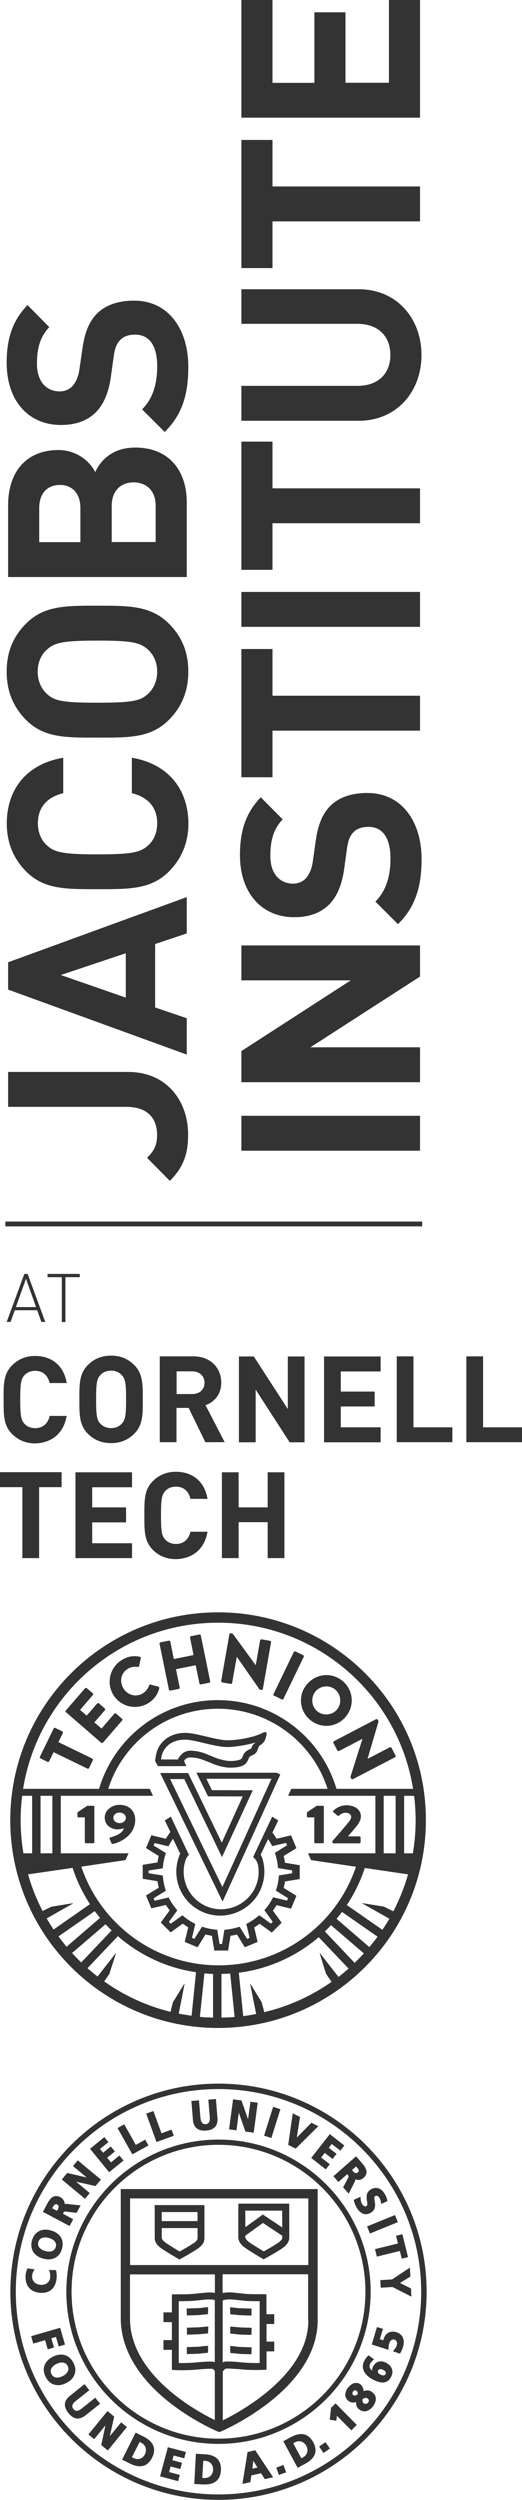<!-- Generator: Adobe Illustrator 25.2.1, SVG Export Plug-In  -->
<svg version="1.1" xmlns="http://www.w3.org/2000/svg" xmlns:xlink="http://www.w3.org/1999/xlink" x="0px" y="0px" width="50.84px"
	 height="243.48px" viewBox="0 0 50.84 243.48" style="overflow:visible;enable-background:new 0 0 50.84 243.48;"
	 xml:space="preserve">
<style type="text/css">
	.st0{fill:#333;}
</style>
<defs>
</defs>
<g>
	<path class="st0" d="M40.91,0h-3.03v8.06h-4.23V1.2h-3.03v6.87h-4.08V0h-3.03v11.46h17.4V0z M26.54,13.63h-3.03v12.48h3.03v-4.55
		h14.37v-3.4H26.54V13.63z M34.95,28.17H23.51v3.37h11.31c2,0,3.2,1.2,3.2,3.03c0,1.83-1.2,3.01-3.2,3.01H23.51v3.4h11.43
		c3.69,0,6.11-2.83,6.11-6.4S38.64,28.17,34.95,28.17 M26.54,43.01h-3.03V55.5h3.03v-4.54h14.37v-3.4H26.54V43.01z M40.91,57.65
		h-17.4v3.4h17.4V57.65z M26.54,63.21h-3.03V75.7h3.03v-4.54h14.37v-3.4H26.54V63.21z M35.78,77.23c-1.54,0-2.81,0.42-3.69,1.34
		c-0.68,0.73-1.12,1.74-1.34,3.32l-0.29,2.05c-0.1,0.71-0.37,1.27-0.68,1.61c-0.34,0.37-0.81,0.51-1.25,0.51
		c-1.2,0-2.2-0.88-2.2-2.69c0-1.15,0.15-2.47,1.2-3.57l-2.13-2.15c-1.44,1.49-2.03,3.23-2.03,5.62c0,3.76,2.17,6.06,5.28,6.06
		c1.47,0,2.59-0.42,3.42-1.25c0.76-0.78,1.22-1.88,1.44-3.37l0.29-2.1c0.12-0.81,0.29-1.2,0.61-1.54c0.34-0.37,0.85-0.54,1.47-0.54
		c1.39,0,2.15,1.08,2.15,3.08c0,1.61-0.37,3.1-1.47,4.2l2.2,2.2c1.73-1.71,2.3-3.71,2.3-6.35C41.06,80.04,39.15,77.23,35.78,77.23
		 M40.91,92.08h-17.4v3.4h10.65l-10.65,6.89v3.03h17.4V102H30.23l10.68-6.89V92.08z M40.91,108.67h-17.4v3.4h17.4V108.67z"/>
	<path class="st0" d="M13.06,29.28c-1.54,0-2.81,0.42-3.69,1.34c-0.68,0.73-1.12,1.74-1.34,3.32L7.73,36
		c-0.1,0.71-0.37,1.27-0.68,1.61c-0.34,0.37-0.81,0.51-1.25,0.51c-1.2,0-2.2-0.88-2.2-2.69c0-1.15,0.15-2.47,1.2-3.57l-2.12-2.15
		c-1.44,1.49-2.03,3.22-2.03,5.62c0,3.76,2.17,6.06,5.28,6.06c1.47,0,2.59-0.42,3.42-1.25c0.76-0.78,1.22-1.88,1.44-3.37l0.29-2.1
		c0.12-0.81,0.29-1.2,0.61-1.54c0.34-0.37,0.86-0.54,1.47-0.54c1.39,0,2.15,1.08,2.15,3.08c0,1.61-0.37,3.1-1.47,4.2l2.2,2.2
		c1.74-1.71,2.3-3.71,2.3-6.35C18.34,32.09,16.43,29.28,13.06,29.28 M13.01,46.98c1.17,0,2.15,0.73,2.15,2.27v3.54h-4.28v-3.54
		C10.89,47.72,11.84,46.98,13.01,46.98 M5.83,47.23c1.2,0,2,0.81,2,2.25v3.32H3.82v-3.32C3.82,48.03,4.63,47.23,5.83,47.23
		 M13.18,43.59c-2.32,0-3.42,1.34-3.91,2.39c-0.41-0.88-1.66-2.15-3.59-2.15c-2.98,0-4.89,1.98-4.89,5.38v6.99h17.4v-7.28
		C18.19,45.81,16.43,43.59,13.18,43.59 M9.49,62.39c3.35,0,4.15,0.19,4.89,0.85c0.56,0.49,0.93,1.25,0.93,2.17
		c0,0.93-0.37,1.71-0.93,2.2c-0.73,0.66-1.54,0.83-4.89,0.83s-4.15-0.17-4.89-0.83c-0.56-0.49-0.93-1.27-0.93-2.2
		c0-0.93,0.37-1.69,0.93-2.17C5.34,62.59,6.15,62.39,9.49,62.39 M9.49,58.99c-3.01,0-5.18-0.03-6.94,1.73
		c-1.22,1.22-1.9,2.71-1.9,4.69c0,1.98,0.68,3.49,1.9,4.72c1.76,1.76,3.93,1.71,6.94,1.71s5.18,0.05,6.94-1.71
		c1.22-1.22,1.91-2.74,1.91-4.72c0-1.98-0.68-3.47-1.91-4.69C14.67,58.97,12.5,58.99,9.49,58.99 M12.84,73.8v3.45
		c1.39,0.34,2.47,1.22,2.47,2.93c0,0.93-0.34,1.69-0.9,2.17c-0.73,0.66-1.56,0.86-4.91,0.86s-4.18-0.2-4.91-0.86
		c-0.56-0.49-0.9-1.25-0.9-2.17c0-1.71,1.08-2.59,2.47-2.93V73.8c-3.64,0.61-5.5,3.15-5.5,6.4c0,1.91,0.68,3.47,1.9,4.69
		c1.76,1.76,3.93,1.71,6.94,1.71s5.18,0.05,6.94-1.71c1.22-1.22,1.91-2.78,1.91-4.69C18.34,76.98,16.48,74.41,12.84,73.8
		 M12.25,92.84v4.32l-6.33-2.2L12.25,92.84z M18.19,87.37l-17.4,6.35v2.66l17.4,6.33v-3.54l-3.08-1.05v-6.18l3.08-1.03V87.37z
		 M12.47,104.4H0.79v3.4h11.53c2,0,2.98,1.07,2.98,2.74c0,1.12-0.41,1.66-0.98,2.22l2.22,2.25c1.3-1.29,1.78-2.59,1.78-4.47
		C18.34,107.31,16.31,104.4,12.47,104.4"/>
	<path class="st0" d="M27.7,151.75v-8.36h-1.63v3.42h-2.83v-3.42h-1.63v8.36h1.63v-3.5h2.83v3.5H27.7z M20.21,149.18h-1.66
		c-0.16,0.67-0.59,1.19-1.41,1.19c-0.45,0-0.81-0.16-1.05-0.43c-0.32-0.35-0.41-0.75-0.41-2.36s0.09-2.01,0.41-2.36
		c0.24-0.27,0.6-0.43,1.05-0.43c0.82,0,1.25,0.52,1.41,1.19h1.66c-0.29-1.75-1.51-2.64-3.08-2.64c-0.92,0-1.67,0.33-2.25,0.92
		c-0.85,0.85-0.82,1.89-0.82,3.34c0,1.45-0.02,2.49,0.82,3.34c0.59,0.59,1.34,0.91,2.25,0.91
		C18.69,151.82,19.92,150.93,20.21,149.18 M12.86,151.75v-1.45H8.98v-2.03h3.3v-1.46h-3.3v-1.96h3.88v-1.46H7.35v8.36H12.86z
		 M6,144.84v-1.46H0v1.46h2.18v6.91h1.63v-6.91H6z"/>
	<path class="st0" d="M50.84,140.47v-1.46h-3.79v-6.91h-1.63v8.36H50.84z M44.06,140.47v-1.46h-3.79v-6.91h-1.63v8.36H44.06z
		 M37.07,140.47v-1.46h-3.88v-2.03h3.3v-1.45h-3.3v-1.96h3.88v-1.46h-5.51v8.36H37.07z M29.66,140.47v-8.36h-1.63v5.12l-3.31-5.12
		h-1.45v8.36h1.63v-5.13l3.31,5.13H29.66z M19.92,134.67c0,0.65-0.47,1.1-1.19,1.1H17.2v-2.21h1.54
		C19.45,133.57,19.92,134.03,19.92,134.67 M21.89,140.47l-1.87-3.61c0.81-0.29,1.53-1.02,1.53-2.2c0-1.4-1.01-2.56-2.71-2.56h-3.28
		v8.36h1.63v-3.34h1.18l1.63,3.34H21.89z M12.28,136.29c0,1.61-0.09,2-0.41,2.35c-0.23,0.27-0.6,0.45-1.05,0.45
		c-0.45,0-0.82-0.18-1.06-0.45c-0.32-0.35-0.4-0.74-0.4-2.35c0-1.61,0.08-2,0.4-2.35c0.23-0.27,0.61-0.45,1.06-0.45
		c0.45,0,0.81,0.18,1.05,0.45C12.19,134.3,12.28,134.68,12.28,136.29 M13.91,136.29c0-1.45,0.01-2.49-0.83-3.34
		c-0.59-0.59-1.3-0.92-2.26-0.92s-1.68,0.33-2.27,0.92c-0.84,0.85-0.82,1.89-0.82,3.34c0,1.45-0.02,2.49,0.82,3.34
		c0.59,0.59,1.32,0.92,2.27,0.92s1.67-0.33,2.26-0.92C13.93,138.78,13.91,137.74,13.91,136.29 M6.49,137.9H4.84
		c-0.16,0.67-0.59,1.19-1.41,1.19c-0.45,0-0.81-0.16-1.05-0.43c-0.32-0.35-0.41-0.75-0.41-2.36c0-1.61,0.09-2.01,0.41-2.36
		c0.24-0.27,0.6-0.43,1.05-0.43c0.82,0,1.24,0.52,1.41,1.19h1.66c-0.29-1.75-1.51-2.64-3.08-2.64c-0.92,0-1.67,0.33-2.25,0.92
		c-0.85,0.85-0.82,1.89-0.82,3.34c0,1.45-0.02,2.49,0.82,3.34c0.59,0.59,1.34,0.92,2.25,0.92C4.97,140.54,6.2,139.65,6.49,137.9"/>
	<g>
		<rect x="0.52" y="118.97" class="st0" width="40.6" height="0.47"/>
	</g>
</g>
<path class="st0" d="M2.53,124.54l0.98,2.76H1.55L2.53,124.54z M2.37,124.07l-1.72,4.68h0.38l0.41-1.14h2.18l0.41,1.14h0.38
	l-1.72-4.68H2.37z M4.63,124.07v0.32h1.39v4.37h0.35v-4.37h1.4v-0.32H4.63z"/>
<g>
	<path class="st0" d="M39.36,180.5v-5.6h0.97c0.1,0.78,0.15,1.57,0.15,2.37c0,1.1-0.09,2.18-0.27,3.23H39.36z M38.31,186.15
		l-0.93-0.46l-2.1-0.34l-0.01,0.02l2.65,1.5c-0.21,0.37-0.44,0.73-0.68,1.08l-3.46-2.41c0.73-1.11,1.33-2.32,1.75-3.61l4.21,0.62
		C39.38,183.81,38.9,185.01,38.31,186.15 M34.54,191.17l-2.9-3.06c0.21-0.2,0.41-0.4,0.6-0.61l3.2,2.75
		C35.14,190.57,34.85,190.87,34.54,191.17 M7.07,181.92c0.41,1.26,0.98,2.44,1.69,3.53l-3.54,2.47c-0.23-0.35-0.46-0.71-0.67-1.08
		l2.57-1.46l-0.02-0.02l-2.1,0.34l-0.85,0.42c-0.59-1.13-1.06-2.32-1.42-3.57L7.07,181.92z M2.01,177.27c0-0.8,0.05-1.59,0.15-2.37
		h0.97v5.6H2.28C2.11,179.45,2.01,178.37,2.01,177.27 M5.1,180.5H3.95v-5.6H5.1V180.5z M21.57,192.25c0.29-0.01,0.57-0.02,0.85-0.04
		l0.43,4.23c-0.42,0.04-0.85,0.05-1.28,0.06V192.25z M19.91,192.19c0.28,0.03,0.56,0.05,0.84,0.06v4.25
		c-0.43-0.01-0.86-0.03-1.28-0.07L19.91,192.19z M5.7,188.59l3.53-2.46c0.16,0.23,0.34,0.44,0.51,0.66l-3.26,2.81
		C6.21,189.27,5.95,188.94,5.7,188.59 M7.02,190.21l3.26-2.8c0.19,0.21,0.39,0.4,0.59,0.6l-2.96,3.12
		C7.61,190.84,7.31,190.53,7.02,190.21 M17.95,193.2l-1.11,1.81l-0.23,0.93c-2.35-0.58-4.54-1.6-6.46-2.96l0.5-0.73l0.65-2.02
		l-0.01-0.02l-1.79,2.29c-0.33-0.26-0.66-0.53-0.98-0.81l2.96-3.12c2.1,1.83,4.72,3.09,7.61,3.51l-0.43,4.24
		c-0.42-0.06-0.84-0.13-1.25-0.21l0.57-2.92L17.95,193.2z M31.75,192.23l0.54,0.79c-1.95,1.37-4.16,2.38-6.55,2.95l-0.25-0.96
		l-1.11-1.81l-0.02,0l0.59,2.95c-0.42,0.08-0.83,0.15-1.26,0.21l-0.43-4.23c2.95-0.38,5.63-1.62,7.78-3.46l2.91,3.06
		c-0.32,0.28-0.65,0.55-0.98,0.81l-1.83-2.34l-0.01,0.02L31.75,192.23z M35.97,189.63l-3.19-2.75c0.18-0.22,0.36-0.44,0.53-0.67
		l3.46,2.41C36.51,188.97,36.25,189.31,35.97,189.63 M30.29,181.16l4.38,0.65c-1.88,5.58-7.16,9.6-13.37,9.6
		c-6.22,0-11.5-4.02-13.38-9.61l4.3-0.64l0.3-0.66h-6.6v-5.6h8.98l-0.31-0.68h-4.05c1.44-4.52,5.67-7.8,10.68-7.8
		c5,0,9.24,3.28,10.68,7.8h-3.53l-0.31,0.68h8.5v5.6H30L30.29,181.16z M38.53,180.5h-1.16v-5.6h1.16V180.5z M21.24,158.04
		c9.58,0,17.53,7.01,18.99,16.18h-7.46c-1.47-4.99-6.09-8.64-11.56-8.64c-5.47,0-10.09,3.65-11.56,8.64H2.25
		C3.72,165.05,11.66,158.04,21.24,158.04 M21.24,157.03C10.06,157.03,1,166.09,1,177.27c0,11.18,9.06,20.24,20.24,20.24
		s20.24-9.06,20.24-20.24C41.49,166.09,32.43,157.03,21.24,157.03"/>
	<path class="st0" d="M8.98,171.27l-3.29-1.6l0.43-0.88c0.03-0.07,0-0.14-0.06-0.17l-0.67-0.33c-0.06-0.03-0.14-0.01-0.17,0.06
		l-1.33,2.74c-0.03,0.07,0,0.14,0.06,0.17l0.67,0.33c0.06,0.03,0.14,0.01,0.17-0.06l0.43-0.88l3.29,1.6c0.06,0.03,0.14,0,0.17-0.06
		l0.36-0.74C9.07,171.39,9.04,171.3,8.98,171.27"/>
	<path class="st0" d="M9.85,169.73c0.05,0.04,0.13,0.04,0.18-0.01l1.86-2.15c0.05-0.06,0.04-0.14-0.01-0.18l-0.57-0.49
		c-0.05-0.04-0.13-0.04-0.18,0.01l-1.24,1.44l-0.7-0.6l1.02-1.18c0.05-0.05,0.04-0.13-0.01-0.18l-0.56-0.49
		c-0.05-0.04-0.14-0.04-0.18,0.01l-1.02,1.18l-0.64-0.56l1.24-1.44c0.05-0.06,0.04-0.14-0.01-0.18l-0.57-0.49
		c-0.05-0.04-0.13-0.04-0.18,0.01l-1.86,2.15c-0.05,0.06-0.04,0.14,0.01,0.18L9.85,169.73z"/>
	<path class="st0" d="M14.45,165.87c0.52-0.32,0.91-0.81,1.06-1.44c0.02-0.07-0.03-0.14-0.09-0.16l-0.75-0.2
		c-0.06-0.02-0.14,0.03-0.15,0.09c-0.1,0.31-0.33,0.59-0.61,0.76c-0.66,0.41-1.48,0.18-1.88-0.47c-0.41-0.65-0.26-1.5,0.4-1.91
		c0.29-0.18,0.64-0.25,0.97-0.19c0.07,0.02,0.13-0.02,0.15-0.09l0.16-0.75c0.02-0.07-0.03-0.15-0.11-0.16
		c-0.62-0.12-1.16-0.03-1.75,0.33c-1.16,0.72-1.52,2.24-0.8,3.41C11.77,166.24,13.28,166.59,14.45,165.87"/>
	<path class="st0" d="M16.6,164.65l0.8-0.16c0.07-0.01,0.12-0.09,0.1-0.15l-0.36-1.77l1.92-0.39l0.36,1.77
		c0.01,0.07,0.08,0.12,0.15,0.1l0.8-0.16c0.07-0.01,0.11-0.09,0.1-0.15l-0.91-4.45c-0.01-0.07-0.09-0.12-0.15-0.1l-0.8,0.16
		c-0.07,0.01-0.11,0.09-0.1,0.15l0.34,1.69l-1.92,0.39l-0.34-1.69c-0.01-0.07-0.08-0.12-0.15-0.1l-0.8,0.16
		c-0.07,0.01-0.12,0.09-0.1,0.15l0.91,4.45C16.46,164.61,16.54,164.66,16.6,164.65"/>
	<path class="st0" d="M21.66,163.86l0.8,0.14c0.08,0.01,0.14-0.04,0.15-0.11l0.45-2.52l0.01,0l2.19,3.15
		c0.01,0.02,0.06,0.05,0.08,0.05l0.11,0.02c0.07,0.01,0.14-0.03,0.15-0.1l0.8-4.54c0.01-0.07-0.04-0.14-0.11-0.15l-0.81-0.14
		c-0.07-0.01-0.14,0.04-0.15,0.11l-0.42,2.4l-0.01,0l-2.24-3.07l-0.17-0.03c-0.07-0.01-0.14,0.03-0.15,0.1l-0.8,4.55
		C21.54,163.78,21.59,163.85,21.66,163.86"/>
	<path class="st0" d="M26.7,165.15l0.74,0.36c0.06,0.03,0.14,0,0.17-0.06l1.97-4.08c0.03-0.06,0-0.14-0.06-0.17l-0.74-0.36
		c-0.06-0.03-0.14,0-0.17,0.06l-1.97,4.09C26.61,165.04,26.64,165.12,26.7,165.15"/>
	<path class="st0" d="M30.75,164.71c0.5-0.57,1.37-0.62,1.93-0.13c0.56,0.5,0.61,1.38,0.12,1.94c-0.49,0.56-1.37,0.61-1.93,0.12
		C30.31,166.14,30.26,165.27,30.75,164.71 M30.15,167.46c1.03,0.91,2.57,0.82,3.48-0.21c0.91-1.03,0.82-2.58-0.21-3.49
		c-1.03-0.91-2.57-0.8-3.48,0.23C29.02,165.01,29.12,166.55,30.15,167.46"/>
	<path class="st0" d="M32.47,169.75l0.38,0.72c0.03,0.07,0.11,0.09,0.18,0.06l2.27-1.18l0,0.01l-1.16,3.66
		c-0.01,0.02,0,0.08,0.01,0.1l0.05,0.1c0.03,0.06,0.11,0.09,0.17,0.06l4.09-2.13c0.06-0.03,0.09-0.12,0.06-0.18l-0.38-0.73
		c-0.03-0.07-0.11-0.09-0.18-0.06l-2.16,1.12l0-0.01l1.07-3.64l-0.08-0.15c-0.03-0.06-0.11-0.09-0.17-0.06l-4.09,2.14
		C32.46,169.6,32.44,169.69,32.47,169.75"/>
	<path class="st0" d="M15.91,170.56c0.5-0.93,1.43-1.13,2.12-1.13c0.44,0,1.08,0.15,1.83,0.33c0.8,0.19,1.63,0.39,2.28,0.39
		c0.85,0,2.02-0.24,2.73-0.43c-0.04,0.07-0.19,0.14-0.29,0.29c-0.04,0.06-0.03,0.1-0.07,0.19l-0.04,0.08c0,0.01-0.04,0.03-0.11,0.06
		l-0.06,0.03c-0.16,0.08-0.36,0.18-0.52,0.4c-0.07,0.1-0.11,0.2-0.15,0.3l-0.05,0.12c-0.05,0.09-0.07,0.1-0.16,0.16
		c-0.16,0.09-0.56,0.16-0.97,0.16h-0.03c-0.33,0-0.88-0.12-1.27-0.26c-0.23-0.08-0.42-0.16-0.62-0.25l-0.07-0.02
		c-0.56-0.24-1.05-0.45-1.93-0.48h0c-0.5,0-0.98,0.35-1.2,0.86l-1.64,0C15.72,171.04,15.81,170.75,15.91,170.56 M18.16,172.01
		c0,0-0.24-0.46-0.22-0.5c0.08-0.24,0.37-0.35,0.61-0.35c0.73,0.03,1.12,0.19,1.71,0.43l0.13,0.05c0.17,0.07,0.36,0.15,0.57,0.23
		c0.46,0.17,1.07,0.29,1.47,0.29h0.03c0.19,0,0.86-0.01,1.24-0.23c0.18-0.1,0.29-0.2,0.43-0.45c0.01-0.02,0.02-0.04,0.03-0.07
		l0.03-0.07l0.01-0.02c0.02-0.06,0.05-0.12,0.07-0.16c0.07-0.1,0.16-0.14,0.34-0.23c0.06-0.02,0.21-0.1,0.31-0.21
		c0.04-0.05,0.08-0.09,0.12-0.18l0.05-0.13c0.03-0.07,0.05-0.11,0.08-0.21c0.05-0.15,0.11-0.2,0.19-0.24
		c0.12-0.07,0.24-0.19,0.35-0.32c0.08-0.11,0.14-0.25,0.19-0.45l0-0.02c0,0,0.12-0.3,0.04-0.43c-0.08-0.13-0.43,0.06-0.43,0.06
		l-0.05,0.03c-0.04,0.02-0.08,0.04-0.12,0.05c-0.54,0.25-1.98,0.61-3.17,0.61c-0.58,0-1.35-0.19-2.16-0.38l-0.04-0.01
		c-0.72-0.17-1.39-0.33-1.93-0.33c-0.68,0-1.93,0.19-2.61,1.45c-0.22,0.43-0.3,0.99-0.32,1.31l0.28,0.48L18.16,172.01z"/>
	<path class="st0" d="M9.08,175.87H8.5l-0.92,0.61c-0.02,0.02-0.04,0.06-0.04,0.08v0.34c0,0.05,0.05,0.1,0.11,0.1h0.61v2.42
		c0,0.05,0.05,0.1,0.12,0.1h0.7c0.06,0,0.11-0.05,0.11-0.1v-3.45C9.2,175.92,9.14,175.87,9.08,175.87"/>
	<path class="st0" d="M11.65,177.56c-0.34,0-0.61-0.24-0.61-0.52c0-0.28,0.27-0.51,0.61-0.51c0.33,0,0.61,0.24,0.61,0.51
		C12.26,177.32,11.99,177.56,11.65,177.56 M10.61,177.22v-0.05c0,0.01,0,0.01,0,0.02C10.61,177.2,10.61,177.21,10.61,177.22
		 M11.64,175.78c-0.79,0-1.44,0.55-1.44,1.23c0,0.79,0.66,1.16,1.26,1.16c0.17,0,0.44-0.05,0.6-0.11c-0.13,0.55-0.97,0.8-1.27,0.88
		c-0.13,0.03-0.15,0.09-0.12,0.15l0.18,0.41c0.03,0.07,0.1,0.11,0.2,0.08c0.58-0.14,2.12-0.78,2.12-2.36
		C13.16,176.41,12.62,175.78,11.64,175.78"/>
	<path class="st0" d="M31.43,175.87h-0.58l-0.92,0.61c-0.02,0.02-0.04,0.06-0.04,0.08v0.34c0,0.05,0.05,0.1,0.11,0.1h0.61v2.42
		c0,0.05,0.05,0.1,0.12,0.1h0.7c0.06,0,0.11-0.05,0.11-0.1v-3.45C31.55,175.92,31.5,175.87,31.43,175.87"/>
	<path class="st0" d="M35.15,176.9c0-0.6-0.53-1.08-1.43-1.08c-0.75,0-1.26,0.53-1.26,0.53c-0.04,0.04-0.04,0.11,0.01,0.14
		l0.38,0.33c0.05,0.04,0.13,0.04,0.18,0c0.12-0.11,0.35-0.27,0.61-0.27c0.35,0,0.56,0.18,0.56,0.39c0,0.15-0.08,0.3-0.16,0.41
		c-0.37,0.48-1.31,1.56-1.67,1.97v0.11c0,0.05,0.05,0.1,0.12,0.1H35c0.06,0,0.12-0.05,0.12-0.1v-0.48c0-0.05-0.06-0.1-0.12-0.1
		h-1.11c0.3-0.35,0.81-0.93,1.02-1.23C35.05,177.34,35.15,177.18,35.15,176.9"/>
</g>
<path class="st0" d="M22.86,181.14l-1.2,2.64l-1.28-2.64l-3.81-7.87h1.38l3.67,7.6l2.95-6.4l0.05-0.11l-3.98-0.01l-0.54-1.11l6.34,0
	L22.86,181.14z M20.26,174.95l3.38,0.01l-2.04,4.5l-3.26-6.74l-0.02-0.04H15.6l4.11,8.47l1.89,3.9l0.08,0.15l1.84-4.05l0.03-0.06
	l3.75-8.27l-0.36-0.17h-0.06h-7.75L20.26,174.95z"/>
<g>
	<path class="st0" d="M28.54,182.43l-1.37,0.22l-0.03,0.25c-0.03,0.33-0.1,0.67-0.2,1l-0.07,0.24l1.18,0.73l-0.1,0.24l-1.35-0.33
		l-0.12,0.22c-0.16,0.3-0.35,0.58-0.57,0.85l-0.16,0.19l0.81,1.13l-0.18,0.18l-1.13-0.82l-0.19,0.16c-0.27,0.21-0.55,0.41-0.85,0.57
		l-0.22,0.12l0.32,1.36l-0.24,0.1l-0.73-1.19l-0.24,0.07c-0.33,0.1-0.66,0.16-1,0.2l-0.25,0.03l-0.22,1.38h-0.25l-0.22-1.38
		l-0.25-0.03c-0.33-0.04-0.67-0.1-1-0.2l-0.24-0.07l-0.74,1.18l-0.23-0.09l0.32-1.36l-0.22-0.12c-0.3-0.16-0.58-0.35-0.85-0.57
		l-0.19-0.15l-1.13,0.82l-0.18-0.18l0.82-1.13l-0.16-0.19c-0.21-0.27-0.41-0.55-0.57-0.84l-0.12-0.22l-1.36,0.32l-0.1-0.24
		l1.19-0.73l-0.07-0.24c-0.1-0.33-0.16-0.66-0.2-1l-0.03-0.25l-1.38-0.22v-0.26l1.38-0.22l0.03-0.25c0.02-0.19,0.05-0.38,0.09-0.56
		c0.03-0.15,0.07-0.29,0.11-0.44l0.07-0.24l-1.19-0.73l0.1-0.24l1.35,0.32l0.12-0.22c0.08-0.14,0.16-0.28,0.25-0.42l0.07-0.09
		l0.7,1.45c-0.02,0.05-0.05,0.1-0.07,0.15c-0.06,0.15-0.11,0.29-0.15,0.44c-0.1,0.37-0.16,0.76-0.16,1.15
		c0,1.05,0.38,2.05,1.07,2.84c0.68,0.77,1.62,1.28,2.64,1.41c0.05,0.01,0.26,0.04,0.59,0.04h0.01c0.33,0,0.53-0.03,0.59-0.05
		c1.01-0.15,1.94-0.65,2.62-1.42c0.69-0.78,1.06-1.79,1.06-2.83c0-0.39-0.08-0.87-0.16-1.15c-0.08-0.27-0.18-0.46-0.2-0.49
		c0,0,0,0,0-0.01l0.72-1.5c0.1,0.15,0.2,0.3,0.28,0.46l0.12,0.22l1.35-0.32l0.1,0.24l-1.18,0.73l0.07,0.24
		c0.04,0.15,0.08,0.29,0.11,0.44c0.04,0.19,0.07,0.38,0.09,0.56l0.03,0.25l1.37,0.22V182.43z M27.71,181.14
		c-0.02-0.13-0.05-0.26-0.08-0.38l1.24-0.76l-0.52-1.25l-1.41,0.33c-0.1-0.17-0.21-0.33-0.33-0.49c-0.01-0.01-0.05-0.06-0.08-0.1
		l0.57-1.19l-0.59-0.37l-1.76,3.72l-0.09,0.22c0,0,0.12,0.1,0.23,0.24c0.13,0.18,0.19,0.37,0.19,0.37h0
		c0.02,0.07,0.05,0.14,0.05,0.18c0.04,0.21,0.06,0.42,0.06,0.64c0,0.89-0.32,1.74-0.91,2.4c-0.58,0.66-1.37,1.09-2.23,1.21l-0.03,0
		c0,0-0.16,0.04-0.46,0.04c-0.31,0-0.49-0.03-0.49-0.03l-0.02,0c-1.8-0.24-3.16-1.79-3.16-3.62c0-0.33,0.02-0.54,0.13-0.96
		c0.12-0.48,0.38-0.69,0.38-0.69l-1.76-3.72l-0.59,0.37l0.54,1.12c-0.13,0.18-0.34,0.49-0.44,0.66l-1.41-0.34l-0.52,1.25l1.24,0.77
		c-0.03,0.12-0.06,0.25-0.08,0.38c-0.02,0.08-0.03,0.16-0.04,0.25l-1.44,0.23l0,1.36l1.44,0.24c0.03,0.21,0.07,0.42,0.12,0.63
		l-1.24,0.76l0.52,1.25l1.42-0.33c0.11,0.18,0.23,0.36,0.36,0.53l-0.86,1.18l0.96,0.96l1.18-0.85c0.17,0.13,0.35,0.25,0.53,0.36
		l-0.34,1.42l1.25,0.52l0.77-1.24c0.21,0.05,0.42,0.09,0.63,0.12l0.23,1.44h1.35l0.23-1.44c0.21-0.03,0.42-0.07,0.63-0.12l0.76,1.24
		l1.25-0.52l-0.33-1.41c0.18-0.11,0.36-0.23,0.53-0.36l1.18,0.86l0.96-0.96l-0.85-1.18c0.13-0.17,0.25-0.35,0.36-0.53l1.41,0.34
		l0.52-1.25l-1.24-0.77c0.05-0.21,0.1-0.42,0.13-0.63l1.43-0.23v-1.35l-1.43-0.24C27.74,181.31,27.72,181.22,27.71,181.14"/>
	<path class="st0" d="M41.55,223.2c0-11.18-9.09-20.27-20.27-20.27S1.01,212.03,1.01,223.2c0,11.18,9.09,20.27,20.27,20.27
		S41.55,234.38,41.55,223.2 M41.02,223.2c0,10.89-8.86,19.74-19.74,19.74c-10.89,0-19.74-8.85-19.74-19.74
		c0-10.89,8.86-19.74,19.74-19.74C32.16,203.46,41.02,212.32,41.02,223.2 M40.03,222.88l-1.07-0.53l1.01-0.63l-0.05-0.87L38.19,222
		l-1.15,0.07l0.04,0.74l1.15-0.07l1.84,0.94L40.03,222.88z M39.13,219.98l0.61-0.15l-0.55-2.23l-0.62,0.15l0.19,0.75l-2.24,0.55
		l0.18,0.73l2.24-0.55L39.13,219.98z M36.03,217.53l2.72-1.11l-0.28-0.69l-2.72,1.11L36.03,217.53z M37.13,214.65l0.61-0.28
		l-0.02-0.08c-0.04-0.21-0.13-0.42-0.26-0.64c-0.32-0.54-0.85-0.71-1.34-0.42c-0.5,0.3-0.43,0.78-0.38,1.12
		c0.05,0.27,0.06,0.44-0.06,0.51c-0.15,0.09-0.33-0.06-0.41-0.2c-0.09-0.16-0.15-0.35-0.15-0.56l-0.01-0.15l-0.67,0.31l0.05,0.15
		c0.07,0.23,0.11,0.37,0.25,0.61c0.24,0.4,0.56,0.63,0.9,0.63c0.16,0,0.31-0.05,0.47-0.14c0.52-0.31,0.44-0.8,0.38-1.15
		c-0.04-0.25-0.06-0.41,0.04-0.47c0.05-0.03,0.1-0.04,0.15-0.04c0.14,0,0.22,0.13,0.26,0.18c0.09,0.15,0.14,0.32,0.17,0.49
		L37.13,214.65z M35.4,212.12c0.63-0.56,0.13-1.13-0.24-1.56l-0.48-0.55l-2.21,1.94l0.49,0.56l0.85-0.75l0.05,0.05
		c0.11,0.12,0.11,0.18,0.02,0.35l-0.46,0.87l0.54,0.62l0.59-1.17c0.02-0.04,0.06-0.13,0.08-0.24
		C34.87,212.37,35.18,212.32,35.4,212.12 M34.94,211.43c0,0.05-0.03,0.1-0.09,0.15c-0.06,0.05-0.11,0.07-0.16,0.07
		c-0.12,0-0.26-0.13-0.36-0.24l-0.05-0.06l0.4-0.35l0.05,0.06C34.84,211.18,34.95,211.31,34.94,211.43 M33.15,209.46l0.39-0.5
		l-1.42-1.11l-1.81,2.32l1.42,1.11l0.39-0.5l-0.84-0.65l0.35-0.45l0.76,0.59l0.39-0.5l-0.76-0.59l0.29-0.37L33.15,209.46z
		 M28.8,209.26l2.2-2.18l-0.67-0.34l-1.42,1.44l0.31-2l-0.71-0.36l-0.44,3.08L28.8,209.26z M26.43,208.23l0.88-2.81l-0.71-0.23
		l-0.88,2.81L26.43,208.23z M24.71,207.71l0.39-2.92l-0.71-0.1l-0.23,1.72l-0.64-1.84l-0.82-0.11l-0.39,2.92l0.72,0.1l0.23-1.72
		l0.64,1.84L24.71,207.71z M21.28,208.38c-8.17,0-14.82,6.65-14.82,14.82c0,8.18,6.65,14.82,14.82,14.82
		c8.17,0,14.82-6.65,14.82-14.82C36.1,215.03,29.45,208.38,21.28,208.38 M35.59,223.2c0,7.89-6.42,14.31-14.31,14.31
		c-7.89,0-14.31-6.42-14.31-14.31c0-7.89,6.42-14.31,14.31-14.31C29.17,208.89,35.59,215.32,35.59,223.2 M30.94,226l0-12.8l-19.18,0
		v12.58c0,2.92,1.64,5.75,4.74,8.2c2.31,1.82,4.58,2.78,4.68,2.82l0.18,0.07l0.18-0.07c0.1-0.04,2.36-1.02,4.67-2.82
		C29.3,231.56,30.94,228.8,30.94,226 M21.7,224.05c0.04-0.02,0.1-0.04,0.17-0.06c0,0,0.37-0.08,0.78-0.03
		c0.24,0.02,0.47,0.04,0.68,0.07c0.38,0.04,0.71,0.08,1.01,0.08c0.3,0.01,0.56,0.01,0.77,0.01h0.18l0,6.02c-0.17,0-0.4,0.01-0.66,0
		c-0.56-0.01-0.93-0.05-1.3-0.08c-0.37-0.04-0.71-0.07-1.21-0.07c-0.18,0-0.31,0.04-0.43,0.09V224.05z M12.67,221.51h8.26v1.81
		c-0.13-0.03-0.51-0.08-0.93-0.03c-0.25,0.02-0.47,0.05-0.69,0.07c-0.37,0.04-0.69,0.07-0.96,0.08c-0.35,0.01-0.62,0.01-0.85,0.01
		c-0.16,0-0.31,0-0.43,0l-0.33,0.01v1.75h-0.82v0.95h0.82v1.75h-0.82v0.95h0.82v1.95l0.32,0.02c0.02,0,0.46,0.02,1.04,0.01
		c0.58-0.01,0.98-0.05,1.34-0.08c0.37-0.03,0.69-0.06,1.12-0.06c0.17,0,0.23,0.05,0.32,0.17c0.01,0.02,0.03,0.03,0.04,0.05v4.78
		c-2-0.98-8.26-4.49-8.26-9.9V221.51z M20.58,230h-0.02c-0.47,0-0.82,0.03-1.19,0.06c-0.36,0.03-0.74,0.07-1.3,0.08
		c-0.26,0.01-0.48,0-0.66,0v-6.02h0.08c0.23,0,0.51,0,0.87-0.01c0.3-0.01,0.63-0.04,1.01-0.08c0.21-0.02,0.43-0.05,0.69-0.07
		c0.4-0.04,0.77,0.03,0.77,0.03c0.04,0.01,0.06,0.02,0.09,0.03v6.04C20.83,230.03,20.72,230,20.58,230 M30.03,220.6H12.67v-6.49
		l17.36,0V220.6z M30.03,226c0,5.24-6.44,8.79-8.33,9.73v-4.77c0.04-0.04,0.07-0.07,0.09-0.1c0.09-0.11,0.16-0.18,0.34-0.18
		c0.44,0.01,0.77,0.03,1.14,0.06c0.36,0.03,0.76,0.07,1.34,0.08c0.57,0.01,1.02-0.01,1.03-0.01l0.32-0.02v-1.78h0.75v-0.95h-0.75
		v-1.72h0.75v-0.95h-0.76v-1.94l-0.33-0.01c-0.12,0-0.26,0-0.43,0c-0.23,0-0.51,0-0.85-0.01c-0.27-0.01-0.59-0.04-0.96-0.08
		c-0.21-0.02-0.44-0.05-0.68-0.07c-0.51-0.06-0.97,0.04-1,0.04c-0.01,0-0.01,0-0.02,0.01v-1.83h8.33V226z M15.07,215.1
		c0,1.06,0,2.85,0,2.93c0.02,0.37,0.27,0.7,0.74,1.01c0.58,0.39,1.46,0.9,1.49,0.92l0.17,0.1l0.17-0.09
		c0.04-0.02,0.98-0.54,1.57-0.93c0.69-0.46,0.7-0.88,0.7-1.01c0.01-0.08,0-1.64,0-2.93v-0.34h-4.85V215.1z M19.24,216.32h-3.49
		c0-0.3,0-0.6,0-0.88h3.48C19.24,215.72,19.24,216.03,19.24,216.32 M15.75,217h3.49c0,0.53,0,0.94,0,1.01c0,0.17-0.22,0.35-0.4,0.47
		c-0.42,0.28-1.05,0.64-1.35,0.8c-0.28-0.17-0.87-0.52-1.29-0.81c-0.27-0.18-0.43-0.36-0.44-0.49
		C15.75,217.93,15.75,217.53,15.75,217 M23.21,214.95c0,1.33,0,2.93,0,3.01c0.03,0.37,0.28,0.71,0.76,1.03
		c0.6,0.4,1.49,0.93,1.53,0.95l0.17,0.1l0.17-0.09c0.04-0.02,1.01-0.55,1.61-0.95c0.7-0.47,0.72-0.9,0.72-1.04c0.01-0.07,0-1.68,0-3
		l0-0.34h-4.95V214.95z M23.89,217.74l1.72-1.24l1.88,1.25c0,0.1,0,0.17,0,0.2c0,0.18-0.23,0.36-0.41,0.49
		c-0.43,0.29-1.08,0.66-1.39,0.83c-0.29-0.17-0.9-0.54-1.33-0.83c-0.13-0.09-0.44-0.32-0.46-0.52
		C23.89,217.9,23.89,217.83,23.89,217.74 M23.89,215.3h3.59c0,0.53,0.01,1.14,0.01,1.64l-1.89-1.26l-1.7,1.23
		C23.89,216.41,23.89,215.82,23.89,215.3 M20.26,227.27l0.03-0.68c-0.07,0-0.15,0-0.24,0.01l-0.33,0.03
		c-0.2,0.02-0.37,0.04-0.52,0.04l-1,0.03l0.01,0.68l1-0.03c0.17,0,0.36-0.03,0.58-0.05l0.32-0.03
		C20.16,227.27,20.21,227.27,20.26,227.27 M20.26,225.39l0.01-0.68c-0.07,0-0.15,0-0.23,0.01c-0.12,0.01-0.23,0.02-0.34,0.04
		c-0.2,0.02-0.37,0.04-0.52,0.04l-1,0.03l0.02,0.68l1-0.03c0.17,0,0.36-0.02,0.58-0.05c0.1-0.01,0.21-0.02,0.33-0.03
		C20.16,225.39,20.21,225.39,20.26,225.39 M19.16,228.56c-0.32,0.01-0.82,0.03-0.97,0.03l0.01,0.68c0.15,0,0.65-0.02,1-0.03
		c0.17,0,0.36-0.03,0.58-0.05l0.33-0.03c0.05-0.01,0.1-0.01,0.15-0.01l0.01-0.68c-0.07,0-0.15,0-0.23,0.01l-0.34,0.03
		C19.52,228.54,19.35,228.56,19.16,228.56 M22.65,224.73c-0.09-0.01-0.17-0.01-0.25-0.01l0.03,0.68c0.05,0,0.1,0,0.16,0.01
		l0.32,0.03c0.22,0.02,0.41,0.04,0.58,0.05l1,0.03l0.01-0.68l-1-0.03c-0.15,0-0.32-0.02-0.52-0.04L22.65,224.73z M24.49,227.39
		l0.02-0.68l-0.26-0.01c-0.23,0-0.53-0.01-0.74-0.02c-0.14,0-0.31-0.02-0.49-0.04c-0.11-0.01-0.23-0.02-0.35-0.03
		c-0.09-0.01-0.17-0.01-0.25-0.01l0.01,0.68c0.05,0,0.1,0,0.17,0.01c0.12,0.01,0.24,0.02,0.35,0.04c0.21,0.02,0.39,0.04,0.55,0.05
		c0.21,0,0.51,0.01,0.74,0.02L24.49,227.39z M22.66,228.5c-0.09-0.01-0.17-0.01-0.25-0.01l0.02,0.68c0.05,0,0.1,0,0.16,0.01
		c0.12,0.01,0.24,0.02,0.34,0.03c0.21,0.02,0.4,0.04,0.56,0.05l0.28,0.01c0.29,0.01,0.61,0.01,0.72,0.02l0.01-0.68
		c-0.11,0-0.43-0.01-0.72-0.02l-0.28-0.01c-0.15,0-0.31-0.02-0.5-0.04C22.9,228.52,22.78,228.51,22.66,228.5 M20.96,207.13
		c0.18-0.21,0.25-0.5,0.22-0.85l-0.15-1.85l-0.74,0.06l0.14,1.68c0.05,0.59-0.19,0.69-0.4,0.71c-0.02,0-0.04,0-0.05,0
		c-0.17,0-0.41-0.07-0.46-0.64l-0.14-1.68l-0.74,0.06l0.15,1.85c0.06,0.68,0.44,1.04,1.11,1.04c0.06,0,0.12,0,0.18-0.01
		C20.48,207.48,20.77,207.35,20.96,207.13 M15.24,208.62l1.69-0.61l-0.22-0.6l-0.98,0.36l-0.79-2.17l-0.7,0.25L15.24,208.62z
		 M14.46,208.95l-0.32-0.56l-0.91,0.51l-1.13-2.01l-0.65,0.37l1.44,2.56L14.46,208.95z M10.44,210.15l0.75-0.61l-0.4-0.49
		l-0.75,0.61l-0.3-0.37l0.82-0.66l-0.4-0.49l-1.39,1.14l1.86,2.28l1.4-1.14l-0.4-0.49l-0.82,0.67L10.44,210.15z M9.83,212.28
		l-2.26-1.88l-0.46,0.56l1.33,1.11l-1.89-0.44l-0.53,0.64l2.26,1.88l0.46-0.56l-1.33-1.11l1.89,0.43L9.83,212.28z M5.89,214
		c-0.15-0.08-0.29-0.12-0.42-0.12c-0.48,0-0.73,0.48-0.95,0.9l-0.34,0.64l2.6,1.38l0.35-0.66l-1-0.54l0.03-0.06
		c0.1-0.18,0.17-0.16,0.32-0.14l0.98,0.12l0.39-0.73l-1.3-0.14c-0.09-0.01-0.18,0-0.25,0.01C6.3,214.4,6.15,214.14,5.89,214
		 M5.7,214.84c0.04,0.12-0.04,0.29-0.11,0.41l-0.04,0.07l-0.47-0.25L5.12,215c0.12-0.22,0.25-0.4,0.45-0.29
		C5.64,214.74,5.68,214.79,5.7,214.84 M4.44,217.15c-0.65,0-1.13,0.38-1.32,1.03c-0.24,0.85,0.17,1.53,1.06,1.79
		c0.19,0.05,0.37,0.08,0.55,0.08c0.65,0,1.12-0.38,1.31-1.04c0.11-0.39,0.08-0.76-0.09-1.07c-0.19-0.34-0.53-0.58-0.99-0.71
		C4.79,217.18,4.61,217.15,4.44,217.15 M4.4,217.91c0.11,0,0.24,0.02,0.36,0.05c0.3,0.09,0.53,0.24,0.63,0.43
		c0.08,0.13,0.09,0.28,0.04,0.45c-0.11,0.37-0.41,0.45-0.65,0.45c-0.12,0-0.25-0.02-0.39-0.06c-0.39-0.11-0.79-0.4-0.66-0.87
		C3.84,217.99,4.15,217.91,4.4,217.91 M3.37,221.02l-0.69-0.1l-0.03,0.07c-0.09,0.19-0.15,0.43-0.16,0.64
		c-0.06,0.99,0.49,1.62,1.46,1.68c0.04,0,0.09,0,0.13,0c0.85,0,1.37-0.54,1.44-1.49c0.01-0.19,0-0.39-0.05-0.65l-0.02-0.08
		l-0.7-0.01l0.07,0.14c0.05,0.11,0.08,0.35,0.07,0.55c-0.03,0.49-0.4,0.79-0.92,0.76c-0.53-0.03-0.87-0.38-0.84-0.86
		c0.01-0.16,0.04-0.33,0.17-0.52L3.37,221.02z M5.86,226.71l-2.83,0.82l0.21,0.72l1.15-0.33l0.26,0.89l0.61-0.18L5,227.73l0.45-0.13
		l0.27,0.93l0.61-0.18L5.86,226.71z M4.33,230.39c-0.12,0.34-0.08,0.71,0.11,1.09c0.26,0.53,0.69,0.82,1.22,0.82
		c0.25,0,0.52-0.07,0.78-0.2c0.42-0.21,0.7-0.5,0.83-0.87c0.12-0.34,0.08-0.72-0.11-1.09c-0.26-0.53-0.69-0.82-1.21-0.82
		c-0.25,0-0.51,0.06-0.78,0.2C4.75,229.73,4.45,230.03,4.33,230.39 M4.97,230.75c0.07-0.2,0.27-0.4,0.55-0.53
		c0.17-0.08,0.35-0.13,0.51-0.13c0.26,0,0.45,0.11,0.56,0.34c0.08,0.15,0.09,0.31,0.04,0.46c-0.07,0.2-0.26,0.4-0.53,0.53
		c-0.19,0.09-0.37,0.14-0.54,0.14c-0.26,0-0.44-0.12-0.55-0.35C4.93,231.05,4.92,230.89,4.97,230.75 M6.8,233.35
		c-0.3,0.24-0.46,0.51-0.48,0.8c-0.01,0.27,0.1,0.56,0.34,0.86c0.29,0.36,0.59,0.54,0.91,0.54c0.24,0,0.48-0.1,0.73-0.29l1.45-1.15
		l-0.47-0.59l-1.32,1.05c-0.35,0.28-0.61,0.31-0.81,0.05c-0.08-0.11-0.12-0.21-0.11-0.31c0.02-0.15,0.13-0.3,0.34-0.47l1.32-1.05
		l-0.47-0.59L6.8,233.35z M10.47,234.82l-1.86,2.28l0.56,0.46l1.1-1.34l-0.41,1.91l0.64,0.53l1.86-2.28l-0.56-0.46l-1.1,1.34
		l0.42-1.9L10.47,234.82z M13.21,236.92l-1.32,2.63l0.76,0.38c0.36,0.18,0.68,0.27,0.97,0.27c0.51,0,0.91-0.28,1.19-0.83
		c0.44-0.87,0.16-1.57-0.84-2.07L13.21,236.92z M12.85,239.32l0.75-1.49l0.18,0.09c0.19,0.1,0.33,0.26,0.4,0.46
		c0.06,0.21,0.04,0.43-0.06,0.64c-0.15,0.31-0.42,0.48-0.72,0.48c-0.13,0-0.25-0.03-0.36-0.09L12.85,239.32z M16.35,238.34
		l-0.76,2.84l1.76,0.47l0.16-0.61l-1.04-0.28l0.15-0.54l0.94,0.25l0.17-0.61l-0.94-0.25l0.12-0.46l1.03,0.27l0.17-0.61L16.35,238.34
		z M19.08,238.98l-0.16,2.94l0.84,0.05c0.07,0,0.13,0,0.19,0c0.99,0,1.51-0.46,1.57-1.38c0.02-0.45-0.08-0.81-0.31-1.07
		c-0.26-0.3-0.68-0.46-1.28-0.49L19.08,238.98z M19.7,241.33l0.1-1.67l0.2,0.01c0.4,0.02,0.78,0.33,0.75,0.88
		c-0.03,0.57-0.46,0.81-0.84,0.79L19.7,241.33z M24.11,238.81l-0.5,3.11l0.77-0.17l0.1-0.66l0.95-0.21l0.36,0.57l0.81-0.18
		l-1.74-2.63L24.11,238.81z M24.58,240.43l0.09-0.77l0.4,0.66L24.58,240.43z M27.61,240.07l-0.7,0.26l0.25,0.71l0.71-0.25
		L27.61,240.07z M27.59,237.76l1.4,2.59l0.74-0.4c0.98-0.53,1.24-1.23,0.78-2.09c-0.46-0.85-1.2-1.03-2.18-0.5L27.59,237.76z
		 M28.56,237.96l0.18-0.1c0.12-0.07,0.25-0.1,0.38-0.1c0.3,0,0.56,0.17,0.71,0.45c0.26,0.48,0.04,0.93-0.3,1.11l-0.18,0.1
		L28.56,237.96z M31.7,237.85l-0.62,0.43l0.43,0.62l0.62-0.43L31.7,237.85z M32.12,235.67l0.64,0.09l0.05-0.48l1.41,1.42l0.53-0.53
		l-2.07-2.1l-0.44,0.44L32.12,235.67z M34.68,233.94c-0.02,0.32,0.09,0.56,0.31,0.73c0.17,0.12,0.34,0.18,0.51,0.18
		c0.29,0,0.59-0.18,0.84-0.51c0.2-0.28,0.29-0.56,0.26-0.81c-0.03-0.22-0.16-0.4-0.36-0.56c-0.25-0.18-0.52-0.21-0.83-0.09
		c0-0.29-0.15-0.54-0.32-0.67c-0.37-0.27-0.86-0.12-1.22,0.37c-0.35,0.48-0.32,0.97,0.09,1.27C34.16,234,34.42,234.04,34.68,233.94
		 M35.31,233.66c0.21-0.14,0.37-0.16,0.5-0.06c0.06,0.05,0.1,0.1,0.11,0.17c0.01,0.07-0.01,0.15-0.07,0.22
		c-0.1,0.14-0.29,0.17-0.41,0.08C35.32,233.98,35.28,233.86,35.31,233.66 M34.84,233.19c-0.1,0.07-0.21,0.12-0.31,0.12
		c-0.05,0-0.09-0.01-0.12-0.04c-0.15-0.11-0.07-0.29-0.01-0.37c0.05-0.07,0.11-0.1,0.18-0.1c0.05,0,0.1,0.02,0.16,0.06
		C34.82,232.92,34.86,233.08,34.84,233.19 M36.4,231.79c0.33,0.17,0.61,0.25,0.85,0.25c0.37,0,0.65-0.18,0.84-0.55
		c0.29-0.57,0.09-1.08-0.52-1.39c-0.51-0.25-0.99-0.1-1.24,0.39c-0.07,0.14-0.1,0.27-0.08,0.4c-0.18-0.15-0.35-0.38-0.2-0.67
		c0.07-0.15,0.17-0.24,0.28-0.35l0.1-0.09l-0.54-0.39l-0.06,0.06c-0.15,0.15-0.27,0.31-0.36,0.5c-0.15,0.29-0.17,0.58-0.08,0.85
		C35.54,231.28,36.03,231.61,36.4,231.79 M36.81,231.04c-0.02-0.05-0.01-0.11,0.02-0.17c0.04-0.09,0.12-0.13,0.22-0.13
		c0.08,0,0.17,0.02,0.27,0.07c0.12,0.06,0.22,0.15,0.25,0.24c0.02,0.05,0.01,0.11-0.01,0.16c-0.05,0.1-0.12,0.14-0.23,0.14
		c-0.07,0-0.15-0.02-0.24-0.07C36.93,231.22,36.83,231.13,36.81,231.04 M38.37,228.88L38.27,229l0.69,0.23l0.04-0.07
		c0.11-0.2,0.21-0.43,0.26-0.61c0.1-0.35,0.09-0.66-0.04-0.92c-0.12-0.24-0.34-0.41-0.62-0.49c-0.59-0.18-1.06,0.09-1.23,0.65
		c-0.02,0.05-0.03,0.1-0.04,0.14L37,227.82l0.3-1.01l-0.59-0.17l-0.5,1.7l1.63,0.52v-0.14c0-0.16,0.02-0.31,0.06-0.46
		c0.04-0.14,0.19-0.49,0.51-0.4c0.33,0.1,0.26,0.46,0.23,0.57C38.58,228.62,38.46,228.77,38.37,228.88"/>
</g>
</svg>

